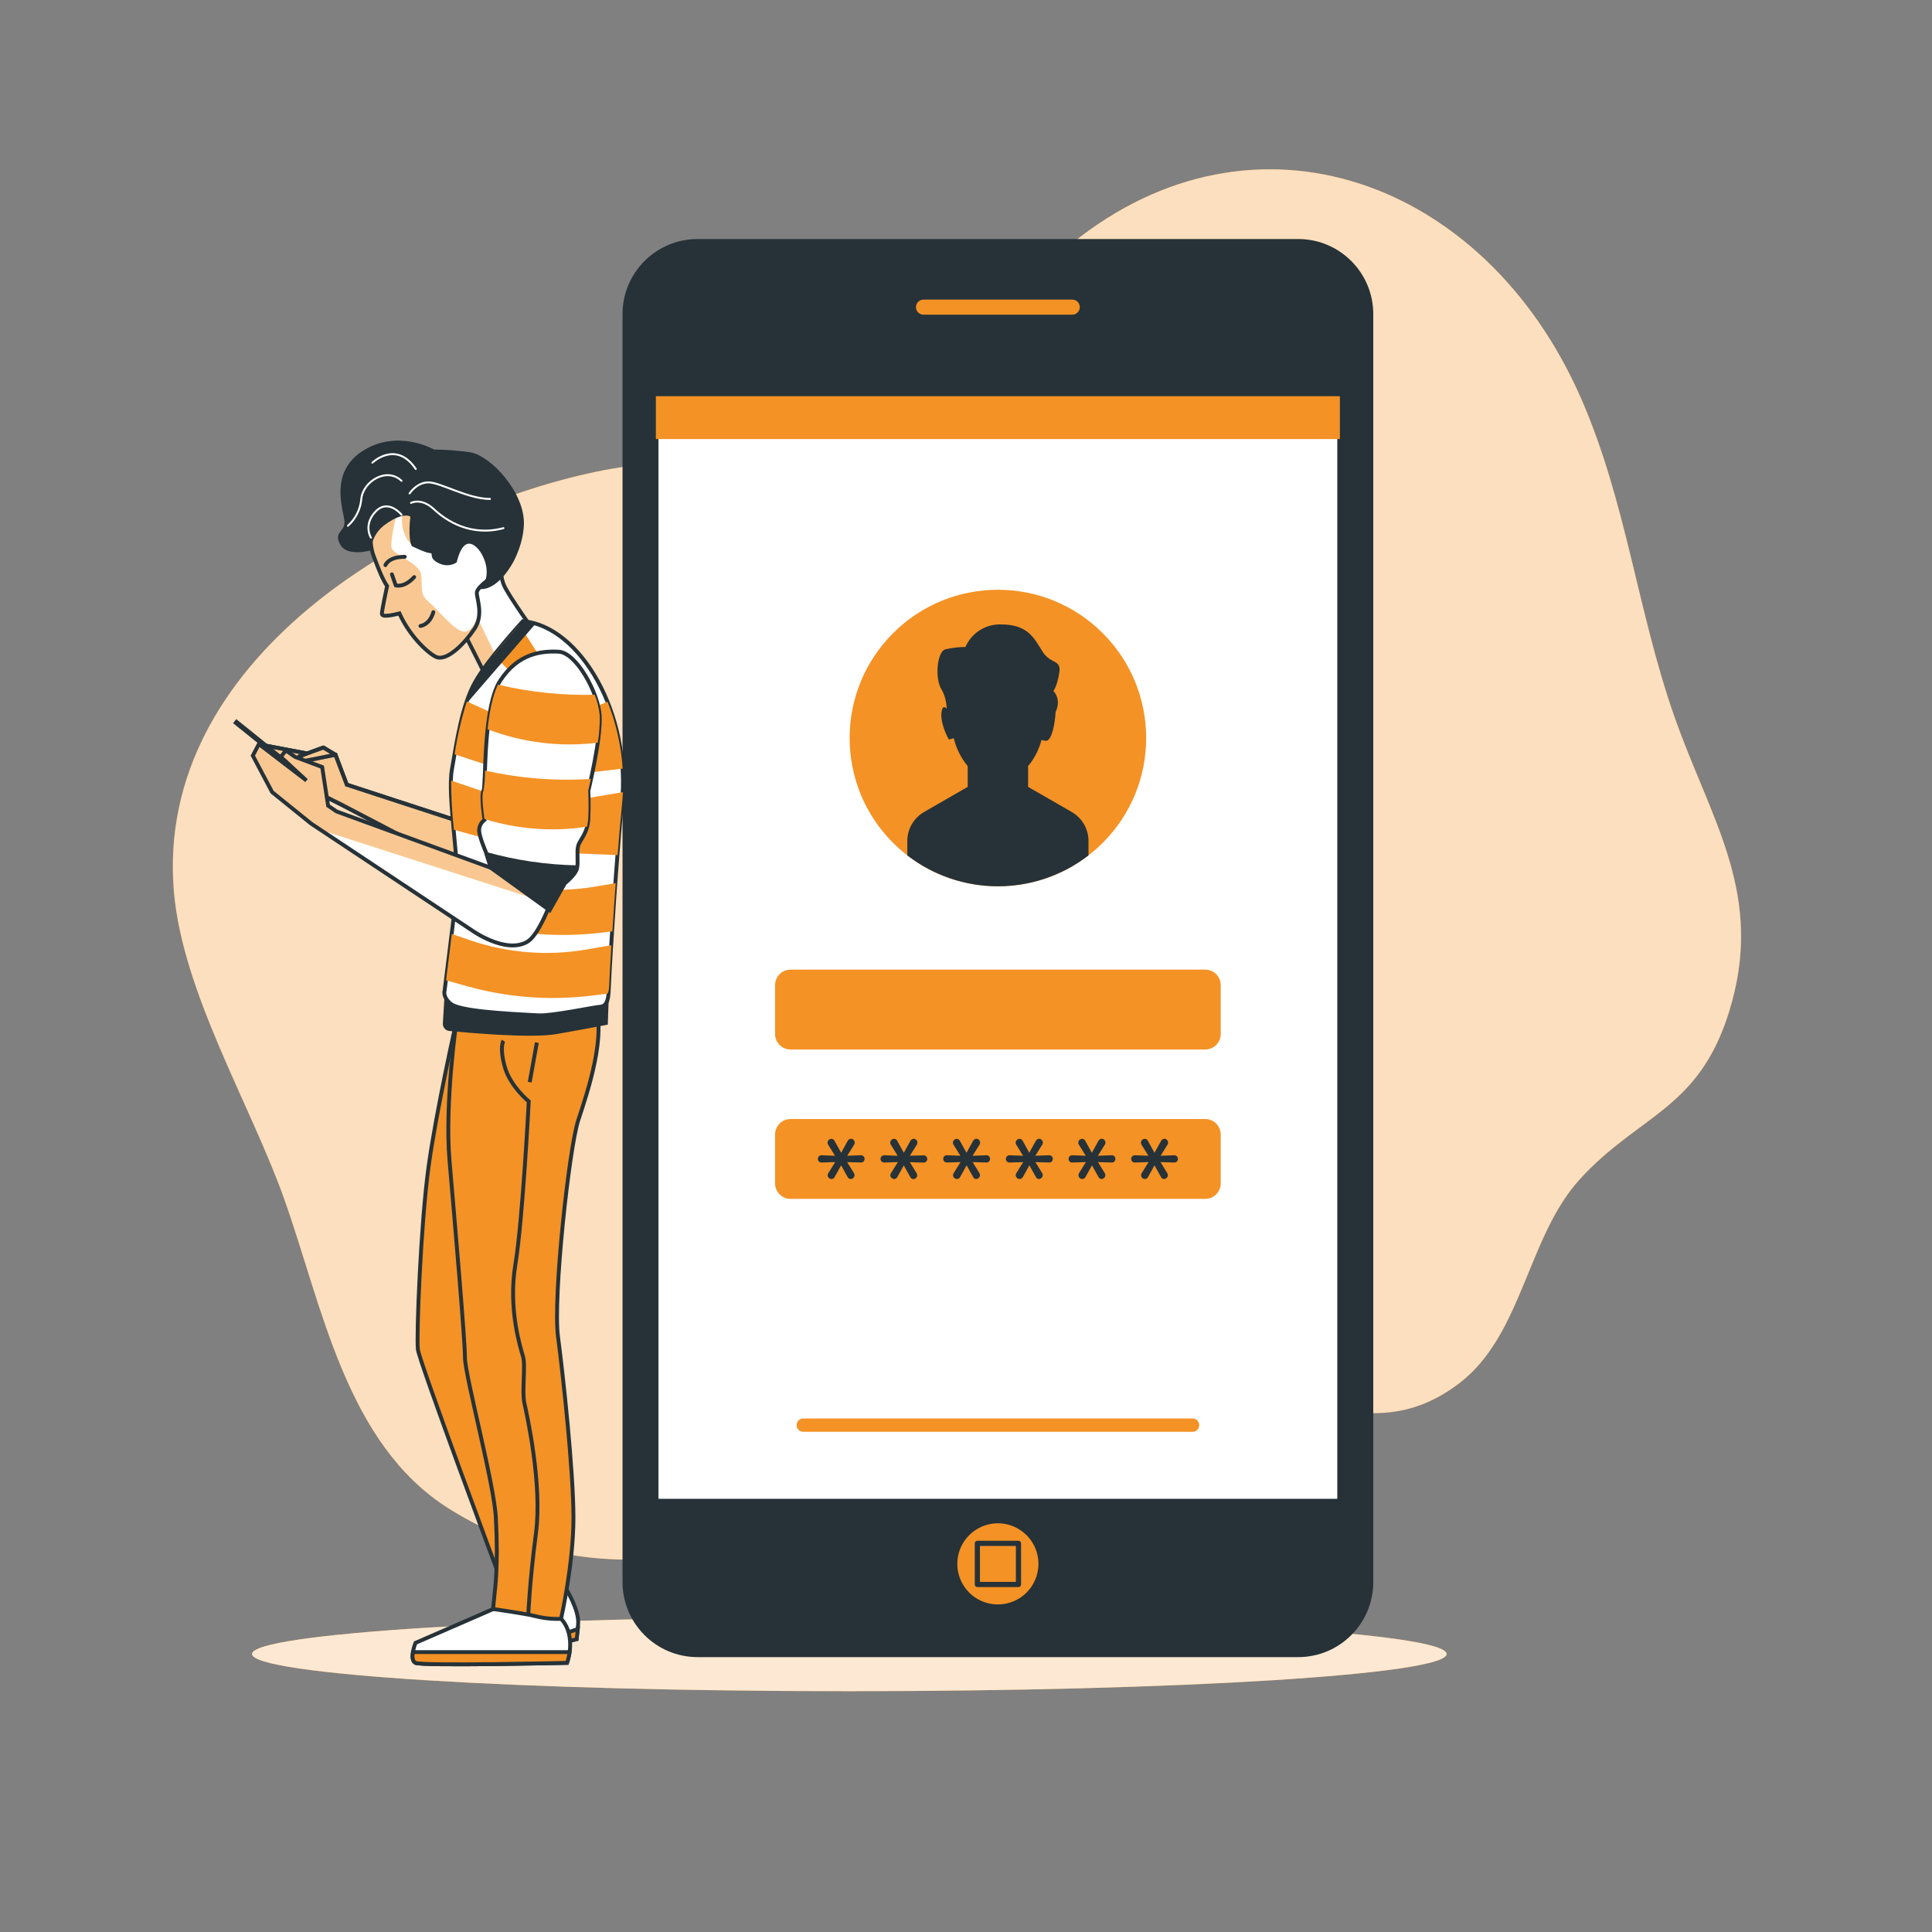 <svg width="500" height="500" viewBox="0 0 500 500" fill="none" xmlns="http://www.w3.org/2000/svg">
<rect x="0" y="0" width="500" height="500" fill="#808080" stroke="none"/>
<g clip-path="url(#clip0_152_494)">
<path d="M409.13 103C384.25 46.27 324.53 24.91 277.41 63C259.01 77.86 247.53 101.51 225 111C203.86 119.9 177.08 117.28 154.22 122.1C105.54 132.3 40 171 45 230.63C47.19 256.75 64.81 285.76 73.52 310.2C83.52 338.32 89.52 373.5 115.99 390.31C161.37 419.17 216.11 395.58 256.99 372.31C278.99 359.8 291.1 352.11 314.79 356.4C336.72 360.4 356.47 374.4 377.9 357.79C393.99 345.32 395.32 320.05 408.83 305.21C424.05 288.49 439.48 287.28 447.39 262.15C456.98 231.66 442.85 212.61 433.3 185.37C423.75 158.13 420.85 129.69 409.13 103Z" fill="#F49225"/>
<g opacity="0.7">
<path d="M409.13 103C384.25 46.27 324.53 24.91 277.41 63C259.01 77.86 247.53 101.51 225 111C203.86 119.9 177.08 117.28 154.22 122.1C105.54 132.3 40 171 45 230.63C47.19 256.75 64.81 285.76 73.52 310.2C83.52 338.32 89.52 373.5 115.99 390.31C161.37 419.17 216.11 395.58 256.99 372.31C278.99 359.8 291.1 352.11 314.79 356.4C336.72 360.4 356.47 374.4 377.9 357.79C393.99 345.32 395.32 320.05 408.83 305.21C424.05 288.49 439.48 287.28 447.39 262.15C456.98 231.66 442.85 212.61 433.3 185.37C423.75 158.13 420.85 129.69 409.13 103Z" fill="white"/>
</g>
<path d="M219.81 437.68C305.182 437.68 374.39 433.368 374.39 428.05C374.39 422.731 305.182 418.42 219.81 418.42C134.438 418.42 65.23 422.731 65.23 428.05C65.23 433.368 134.438 437.68 219.81 437.68Z" fill="#F49225"/>
<path opacity="0.8" d="M219.81 437.68C305.182 437.68 374.39 433.368 374.39 428.05C374.39 422.731 305.182 418.42 219.81 418.42C134.438 418.42 65.23 422.731 65.23 428.05C65.23 433.368 134.438 437.68 219.81 437.68Z" fill="white"/>
<path d="M335.97 61.86H180.54C169.809 61.86 161.11 70.559 161.11 81.29V409.43C161.11 420.161 169.809 428.86 180.54 428.86H335.97C346.701 428.86 355.4 420.161 355.4 409.43V81.29C355.4 70.559 346.701 61.86 335.97 61.86Z" fill="#263238"/>
<path d="M346.76 102.16H169.74V388.56H346.76V102.16Z" fill="white" stroke="#263238" stroke-width="1.337" stroke-miterlimit="10"/>
<path d="M285.386 218.132C300.371 203.147 300.371 178.853 285.386 163.868C270.402 148.884 246.108 148.884 231.123 163.868C216.139 178.853 216.139 203.147 231.123 218.132C246.107 233.116 270.402 233.116 285.386 218.132Z" fill="#F49225"/>
<path d="M308.63 370.55H207.89C207.663 370.551 207.439 370.507 207.229 370.422C207.019 370.336 206.828 370.209 206.667 370.049C206.507 369.89 206.379 369.7 206.292 369.49C206.205 369.281 206.16 369.056 206.16 368.83C206.159 368.602 206.203 368.377 206.289 368.166C206.375 367.956 206.503 367.764 206.664 367.603C206.825 367.442 207.016 367.315 207.226 367.229C207.437 367.142 207.662 367.098 207.89 367.1H308.63C308.857 367.1 309.081 367.144 309.291 367.232C309.5 367.319 309.69 367.446 309.85 367.607C310.01 367.768 310.136 367.958 310.222 368.168C310.308 368.378 310.351 368.603 310.35 368.83C310.35 369.286 310.169 369.723 309.846 370.046C309.524 370.368 309.086 370.55 308.63 370.55Z" fill="#F49225"/>
<path d="M311.91 250.94H204.6C202.385 250.94 200.59 252.735 200.59 254.95V267.6C200.59 269.815 202.385 271.61 204.6 271.61H311.91C314.125 271.61 315.92 269.815 315.92 267.6V254.95C315.92 252.735 314.125 250.94 311.91 250.94Z" fill="#F49225"/>
<path d="M311.91 289.6H204.6C202.385 289.6 200.59 291.395 200.59 293.61V306.26C200.59 308.475 202.385 310.27 204.6 310.27H311.91C314.125 310.27 315.92 308.475 315.92 306.26V293.61C315.92 291.395 314.125 289.6 311.91 289.6Z" fill="#F49225"/>
<path d="M277.36 210.14L266.07 203.64V198.27C267.705 196.292 268.889 193.982 269.54 191.5C269.929 191.638 270.338 191.709 270.75 191.71C272.15 191.71 273.04 187.37 273.19 184.27C274.82 180.82 272.6 178.8 272.6 178.8C272.6 178.8 273.52 177.88 274.13 174.19C274.74 170.5 271.98 172.04 269.83 168.66C267.68 165.28 266.14 161.6 259.08 161.6C257.135 161.536 255.215 162.059 253.571 163.1C251.926 164.142 250.633 165.654 249.86 167.44C248.103 167.446 246.352 167.651 244.64 168.05C242.48 168.66 241.87 175.73 243.71 178.5C244.534 180.014 244.973 181.707 244.99 183.43C244.5 182.83 243.99 182.67 243.71 184.03C243.1 187.1 245.56 191.4 245.56 191.4L246.83 191.04C247.47 193.692 248.704 196.165 250.44 198.27V203.64L239.15 210.14C237.832 210.901 236.736 211.996 235.975 213.314C235.213 214.632 234.811 216.128 234.81 217.65V221.37C241.525 226.557 249.77 229.371 258.255 229.371C266.74 229.371 274.985 226.557 281.7 221.37V217.65C281.701 216.127 281.3 214.631 280.538 213.312C279.776 211.994 278.68 210.9 277.36 210.14Z" fill="#263238"/>
<path d="M215.2 305.13C214.941 305.126 214.694 305.022 214.51 304.84C214.412 304.752 214.333 304.644 214.28 304.523C214.226 304.403 214.199 304.272 214.2 304.14C214.203 303.96 214.255 303.783 214.35 303.63L216.15 300.75L212.64 300.86C212.508 300.868 212.375 300.849 212.251 300.802C212.127 300.755 212.014 300.683 211.92 300.59C211.757 300.407 211.667 300.17 211.667 299.925C211.667 299.68 211.757 299.443 211.92 299.26C212.012 299.163 212.124 299.088 212.249 299.04C212.373 298.991 212.507 298.971 212.64 298.98L216.1 299.11L214.32 296.24C214.223 296.084 214.171 295.904 214.17 295.72C214.169 295.588 214.196 295.457 214.25 295.337C214.303 295.216 214.382 295.108 214.48 295.02C214.664 294.838 214.911 294.734 215.17 294.73C215.34 294.731 215.507 294.781 215.65 294.873C215.794 294.965 215.908 295.096 215.98 295.25L217.69 298.34L219.38 295.27C219.46 295.106 219.584 294.967 219.737 294.869C219.89 294.77 220.068 294.715 220.25 294.71C220.376 294.711 220.501 294.738 220.617 294.789C220.732 294.841 220.835 294.916 220.92 295.01C221.103 295.2 221.204 295.456 221.2 295.72C221.199 295.892 221.155 296.061 221.07 296.21L219.26 299.11L222.77 298.98C222.903 298.971 223.037 298.991 223.161 299.04C223.286 299.088 223.398 299.163 223.49 299.26C223.66 299.437 223.754 299.674 223.75 299.92C223.749 300.168 223.657 300.407 223.49 300.59C223.396 300.683 223.283 300.755 223.159 300.802C223.035 300.849 222.902 300.868 222.77 300.86L219.24 300.75L221 303.6C221.099 303.759 221.151 303.943 221.15 304.13C221.15 304.395 221.045 304.65 220.857 304.837C220.67 305.025 220.415 305.13 220.15 305.13C219.979 305.128 219.811 305.075 219.669 304.979C219.527 304.883 219.416 304.748 219.35 304.59L217.68 301.59L216.02 304.59C215.946 304.747 215.831 304.88 215.686 304.976C215.541 305.071 215.373 305.124 215.2 305.13Z" fill="#263238"/>
<path d="M231.42 305.13C231.161 305.126 230.914 305.022 230.73 304.84C230.632 304.752 230.553 304.644 230.5 304.523C230.446 304.403 230.419 304.272 230.42 304.14C230.423 303.96 230.475 303.783 230.57 303.63L232.37 300.75L228.87 300.86C228.736 300.866 228.603 300.845 228.478 300.799C228.352 300.753 228.237 300.681 228.14 300.59C228.007 300.453 227.919 300.279 227.886 300.091C227.854 299.904 227.878 299.71 227.957 299.536C228.036 299.363 228.165 299.217 228.328 299.118C228.491 299.018 228.68 298.97 228.87 298.98L232.32 299.11L230.54 296.24C230.443 296.084 230.391 295.904 230.39 295.72C230.389 295.588 230.416 295.457 230.47 295.337C230.523 295.216 230.602 295.108 230.7 295.02C230.884 294.838 231.131 294.734 231.39 294.73C231.56 294.731 231.727 294.781 231.87 294.873C232.014 294.965 232.128 295.096 232.2 295.25L233.91 298.34L235.6 295.27C235.68 295.106 235.804 294.967 235.957 294.869C236.11 294.77 236.288 294.715 236.47 294.71C236.597 294.709 236.722 294.736 236.837 294.788C236.953 294.839 237.056 294.915 237.14 295.01C237.233 295.103 237.306 295.214 237.356 295.336C237.406 295.458 237.431 295.588 237.43 295.72C237.426 295.893 237.378 296.061 237.29 296.21L235.48 299.11L239 299C239.132 298.991 239.264 299.012 239.387 299.06C239.509 299.108 239.62 299.184 239.71 299.28C239.88 299.457 239.974 299.694 239.97 299.94C239.969 300.188 239.877 300.427 239.71 300.61C239.618 300.703 239.507 300.775 239.384 300.822C239.262 300.868 239.131 300.888 239 300.88L235.46 300.77L237.22 303.62C237.319 303.779 237.371 303.963 237.37 304.15C237.37 304.415 237.265 304.67 237.077 304.857C236.89 305.045 236.635 305.15 236.37 305.15C236.199 305.148 236.031 305.095 235.889 304.999C235.747 304.903 235.636 304.768 235.57 304.61L233.9 301.61L232.24 304.61C232.164 304.763 232.047 304.892 231.902 304.984C231.758 305.076 231.591 305.126 231.42 305.13Z" fill="#263238"/>
<path d="M247.65 305.13C247.388 305.129 247.136 305.025 246.95 304.84C246.852 304.752 246.773 304.644 246.72 304.523C246.666 304.403 246.639 304.272 246.64 304.14C246.643 303.96 246.695 303.783 246.79 303.63L248.59 300.75L245.09 300.86C244.902 300.867 244.715 300.819 244.554 300.72C244.394 300.621 244.266 300.477 244.188 300.305C244.11 300.133 244.084 299.942 244.115 299.756C244.145 299.57 244.231 299.397 244.36 299.26C244.454 299.164 244.569 299.089 244.695 299.04C244.82 298.992 244.955 298.972 245.09 298.98L248.54 299.11L246.76 296.24C246.663 296.084 246.611 295.904 246.61 295.72C246.613 295.589 246.642 295.459 246.695 295.339C246.749 295.219 246.825 295.111 246.92 295.02C247.106 294.835 247.358 294.731 247.62 294.73C247.789 294.733 247.953 294.783 248.095 294.875C248.236 294.967 248.349 295.097 248.42 295.25L250.13 298.34L251.82 295.27C251.9 295.106 252.024 294.967 252.177 294.869C252.33 294.77 252.508 294.715 252.69 294.71C252.817 294.709 252.942 294.736 253.057 294.788C253.173 294.839 253.276 294.915 253.36 295.01C253.453 295.103 253.526 295.214 253.576 295.336C253.626 295.458 253.651 295.588 253.65 295.72C253.646 295.893 253.598 296.061 253.51 296.21L251.7 299.11L255.22 298.98C255.349 298.967 255.48 298.982 255.603 299.024C255.726 299.066 255.839 299.133 255.934 299.222C256.029 299.311 256.103 299.42 256.153 299.54C256.202 299.661 256.225 299.79 256.22 299.92C256.222 300.167 256.133 300.405 255.97 300.59C255.876 300.683 255.763 300.755 255.639 300.802C255.515 300.849 255.382 300.868 255.25 300.86L251.72 300.75L253.47 303.6C253.569 303.759 253.621 303.943 253.62 304.13C253.617 304.261 253.588 304.391 253.535 304.511C253.481 304.631 253.405 304.739 253.31 304.83C253.223 304.924 253.118 304.998 253.001 305.05C252.884 305.102 252.758 305.129 252.63 305.13C252.46 305.127 252.294 305.074 252.154 304.978C252.014 304.882 251.904 304.747 251.84 304.59L250.16 301.59L248.5 304.59C248.425 304.752 248.305 304.889 248.154 304.985C248.004 305.081 247.829 305.131 247.65 305.13Z" fill="#263238"/>
<path d="M263.87 305.13C263.608 305.129 263.356 305.025 263.17 304.84C262.982 304.655 262.874 304.404 262.87 304.14C262.867 303.96 262.915 303.783 263.01 303.63L264.81 300.75L261.31 300.86C261.176 300.866 261.043 300.845 260.918 300.799C260.792 300.753 260.677 300.681 260.58 300.59C260.417 300.407 260.327 300.17 260.327 299.925C260.327 299.68 260.417 299.443 260.58 299.26C260.677 299.167 260.791 299.094 260.917 299.046C261.042 298.998 261.176 298.975 261.31 298.98L264.77 299.11L263 296.24C262.903 296.084 262.851 295.904 262.85 295.72C262.853 295.589 262.882 295.459 262.935 295.339C262.989 295.219 263.065 295.111 263.16 295.02C263.346 294.835 263.598 294.731 263.86 294.73C264.03 294.731 264.197 294.781 264.34 294.873C264.484 294.965 264.598 295.096 264.67 295.25L266.37 298.34L268.06 295.27C268.14 295.106 268.264 294.967 268.417 294.869C268.57 294.77 268.748 294.715 268.93 294.71C269.057 294.709 269.182 294.736 269.297 294.788C269.413 294.839 269.516 294.915 269.6 295.01C269.693 295.103 269.766 295.214 269.816 295.336C269.866 295.458 269.891 295.588 269.89 295.72C269.886 295.893 269.838 296.061 269.75 296.21L267.94 299.11L271.46 298.98C271.589 298.967 271.72 298.982 271.843 299.024C271.966 299.066 272.079 299.133 272.174 299.222C272.269 299.311 272.343 299.42 272.393 299.54C272.442 299.661 272.465 299.79 272.46 299.92C272.462 300.167 272.373 300.405 272.21 300.59C272.116 300.683 272.003 300.755 271.879 300.802C271.755 300.849 271.622 300.868 271.49 300.86L267.96 300.75L269.71 303.6C269.809 303.759 269.861 303.943 269.86 304.13C269.861 304.262 269.834 304.393 269.78 304.513C269.727 304.634 269.648 304.742 269.55 304.83C269.463 304.924 269.358 304.998 269.241 305.05C269.124 305.102 268.998 305.129 268.87 305.13C268.7 305.127 268.534 305.074 268.394 304.978C268.254 304.882 268.144 304.747 268.08 304.59L266.4 301.59L264.74 304.59C264.664 304.755 264.541 304.894 264.386 304.99C264.231 305.086 264.052 305.135 263.87 305.13Z" fill="#263238"/>
<path d="M280.09 305.13C279.828 305.129 279.576 305.025 279.39 304.84C279.235 304.683 279.136 304.479 279.109 304.26C279.082 304.042 279.128 303.82 279.24 303.63L281.03 300.75L277.53 300.86C277.396 300.866 277.263 300.845 277.138 300.799C277.012 300.753 276.897 300.681 276.8 300.59C276.637 300.407 276.547 300.17 276.547 299.925C276.547 299.68 276.637 299.443 276.8 299.26C276.897 299.167 277.011 299.094 277.136 299.046C277.262 298.998 277.396 298.975 277.53 298.98L280.99 299.11L279.21 296.24C279.113 296.084 279.061 295.904 279.06 295.72C279.064 295.456 279.172 295.205 279.36 295.02C279.546 294.835 279.798 294.731 280.06 294.73C280.23 294.731 280.397 294.781 280.54 294.873C280.684 294.965 280.798 295.096 280.87 295.25L282.57 298.34L284.26 295.27C284.34 295.106 284.464 294.967 284.617 294.869C284.77 294.77 284.948 294.715 285.13 294.71C285.258 294.709 285.385 294.736 285.502 294.787C285.619 294.839 285.724 294.915 285.81 295.01C285.993 295.2 286.094 295.456 286.09 295.72C286.086 295.893 286.038 296.061 285.95 296.21L284.14 299.11L287.66 298.98C287.789 298.967 287.92 298.982 288.043 299.024C288.166 299.066 288.279 299.133 288.374 299.222C288.469 299.311 288.543 299.42 288.593 299.54C288.642 299.661 288.665 299.79 288.66 299.92C288.662 300.167 288.573 300.405 288.41 300.59C288.316 300.683 288.203 300.755 288.079 300.802C287.955 300.849 287.822 300.868 287.69 300.86L284.16 300.75L285.91 303.6C286.009 303.759 286.061 303.943 286.06 304.13C286.061 304.262 286.034 304.393 285.98 304.513C285.927 304.634 285.848 304.742 285.75 304.83C285.663 304.924 285.558 304.998 285.441 305.05C285.324 305.102 285.198 305.129 285.07 305.13C284.9 305.127 284.734 305.074 284.594 304.978C284.454 304.882 284.344 304.747 284.28 304.59L282.6 301.59L280.94 304.59C280.865 304.752 280.745 304.889 280.594 304.985C280.444 305.081 280.269 305.131 280.09 305.13Z" fill="#263238"/>
<path d="M296.31 305.13C296.051 305.126 295.804 305.022 295.62 304.84C295.522 304.752 295.443 304.644 295.39 304.523C295.336 304.403 295.309 304.272 295.31 304.14C295.313 303.96 295.365 303.783 295.46 303.63L297.25 300.75L293.75 300.86C293.621 300.87 293.492 300.853 293.37 300.81C293.248 300.767 293.137 300.699 293.043 300.61C292.949 300.522 292.874 300.415 292.824 300.296C292.773 300.177 292.748 300.049 292.75 299.92C292.749 299.798 292.773 299.676 292.819 299.563C292.866 299.45 292.934 299.347 293.02 299.26C293.112 299.163 293.224 299.088 293.349 299.04C293.473 298.991 293.607 298.971 293.74 298.98L297.2 299.11L295.42 296.24C295.323 296.084 295.271 295.904 295.27 295.72C295.274 295.456 295.382 295.205 295.57 295.02C295.756 294.835 296.008 294.731 296.27 294.73C296.44 294.731 296.607 294.781 296.75 294.873C296.894 294.965 297.008 295.096 297.08 295.25L298.78 298.34L300.48 295.27C300.559 295.108 300.681 294.97 300.833 294.871C300.984 294.773 301.159 294.717 301.34 294.71C301.468 294.709 301.595 294.736 301.712 294.787C301.829 294.839 301.934 294.915 302.02 295.01C302.203 295.2 302.304 295.456 302.3 295.72C302.299 295.892 302.255 296.061 302.17 296.21L300.36 299.11L303.87 298.98C304.003 298.971 304.137 298.991 304.261 299.04C304.386 299.088 304.498 299.163 304.59 299.26C304.76 299.437 304.854 299.674 304.85 299.92C304.849 300.168 304.757 300.407 304.59 300.59C304.496 300.683 304.383 300.755 304.259 300.802C304.135 300.849 304.002 300.868 303.87 300.86L300.34 300.75L302.09 303.6C302.189 303.759 302.241 303.943 302.24 304.13C302.236 304.394 302.128 304.645 301.94 304.83C301.758 305.016 301.51 305.124 301.25 305.13C301.08 305.127 300.914 305.074 300.774 304.978C300.634 304.882 300.524 304.747 300.46 304.59L298.78 301.59L297.12 304.59C297.048 304.746 296.934 304.879 296.791 304.974C296.648 305.07 296.482 305.124 296.31 305.13Z" fill="#263238"/>
<g style="mix-blend-mode:multiply">
<path d="M346.76 102.54H169.74V113.63H346.76V102.54Z" fill="#F49225"/>
</g>
<path d="M277.5 82.11H239C238.305 82.11 237.639 81.834 237.147 81.342C236.656 80.851 236.38 80.184 236.38 79.49C236.38 78.795 236.656 78.128 237.147 77.637C237.639 77.146 238.305 76.87 239 76.87H277.5C278.195 76.87 278.861 77.146 279.353 77.637C279.844 78.128 280.12 78.795 280.12 79.49C280.12 80.184 279.844 80.851 279.353 81.342C278.861 81.834 278.195 82.11 277.5 82.11Z" fill="#F49225" stroke="#263238" stroke-width="1.337" stroke-linecap="round" stroke-linejoin="round"/>
<path d="M268.75 404.74C268.752 402.662 268.138 400.631 266.985 398.903C265.832 397.174 264.192 395.827 262.273 395.031C260.354 394.235 258.242 394.026 256.204 394.431C254.166 394.836 252.294 395.836 250.825 397.305C249.356 398.774 248.356 400.646 247.951 402.684C247.546 404.722 247.755 406.834 248.551 408.753C249.347 410.672 250.694 412.312 252.423 413.465C254.151 414.618 256.182 415.232 258.26 415.23C261.041 415.227 263.708 414.121 265.675 412.155C267.641 410.188 268.747 407.521 268.75 404.74Z" fill="#F49225"/>
<path d="M263.58 399.42H252.94V410.06H263.58V399.42Z" fill="#F49225" stroke="#263238" stroke-width="1.337" stroke-linecap="round" stroke-linejoin="round"/>
<path d="M122.68 213.83L89.75 203.08L86.82 195.34L80.13 195.13L67.99 192.83L69.45 195.34L84.73 206.43L88.5 208.31L122.94 226.3L122.68 213.83Z" fill="white" stroke="#263238" stroke-width="1.004" stroke-miterlimit="10"/>
<path d="M86.82 195.34L83.68 193.46L77.41 195.76L78.45 197.01L86.82 195.34Z" fill="white" stroke="#263238" stroke-width="1.004" stroke-linejoin="round"/>
<path d="M122.68 213.83L89.75 203.08L86.82 195.34L80.13 195.13L67.99 192.83L69.45 195.34L84.73 206.43L88.5 208.31L122.94 226.3L122.68 213.83Z" fill="white"/>
<path opacity="0.5" d="M122.68 213.83L89.75 203.08L86.82 195.34L80.13 195.13L67.99 192.83L69.45 195.34L84.73 206.43L88.5 208.31L122.94 226.3L122.68 213.83Z" fill="#F49225" stroke="#263238" stroke-width="1.004" stroke-miterlimit="10"/>
<path d="M122.68 213.83L89.75 203.08L86.82 195.34L80.13 195.13L67.99 192.83L69.45 195.34L84.73 206.43L88.5 208.31L122.94 226.3L122.68 213.83Z" stroke="#263238" stroke-width="1.004" stroke-miterlimit="10"/>
<path d="M86.82 195.34L83.68 193.46L77.41 195.76L78.45 197.01L86.82 195.34Z" fill="white"/>
<path opacity="0.5" d="M86.82 195.34L83.68 193.46L77.41 195.76L78.45 197.01L86.82 195.34Z" fill="#F49225" stroke="#263238" stroke-width="1.004" stroke-linejoin="round"/>
<path d="M86.82 195.34L83.68 193.46L77.41 195.76L78.45 197.01L86.82 195.34Z" stroke="#263238" stroke-width="1.004" stroke-linejoin="round"/>
<path d="M129.67 144.06C129.67 144.06 129.16 148.56 130.43 151.45C131.7 154.34 138.75 164.13 138.75 164.13L125.59 174.68C125.59 174.68 120.13 163.68 119.09 161.9C118.05 160.12 116.8 152.46 120.19 146.97C123.58 141.48 128.46 140 129.67 144.06Z" fill="white"/>
<g style="mix-blend-mode:multiply" opacity="0.5">
<path d="M122.91 158.52L128.62 170.36L125.58 174.69L119.84 164.44L122.91 158.52Z" fill="#F49225"/>
</g>
<path d="M129.67 144.06C129.67 144.06 129.16 148.56 130.43 151.45C131.7 154.34 138.75 164.13 138.75 164.13L125.59 174.68C125.59 174.68 120.13 163.68 119.09 161.9C118.05 160.12 116.8 152.46 120.19 146.97C123.58 141.48 128.46 140 129.67 144.06Z" stroke="#263238" stroke-width="1.004" stroke-miterlimit="10"/>
<path d="M133.75 135.82C132.94 130.82 127.21 120.65 118.12 121.04C112.22 121.3 109.46 122.49 106.9 123.94C104.813 125.169 102.868 126.625 101.1 128.28C96.66 133.61 95.1 135.07 95.96 139.15C95.889 140.777 96.144 142.402 96.71 143.93C98.07 147.56 99 149.93 100.18 151.66C99.82 153.35 98.88 157.81 98.83 158.83C98.78 159.85 101.83 159.14 103.37 158.75C106.23 165.15 111.47 169.59 113.1 170.1C115.94 170.99 120.43 166.32 122.81 162.7C125.19 159.08 123.39 155.01 123.4 153.39C123.41 151.77 128.75 148.21 130.73 147.08C132.71 145.95 134.55 140.81 133.75 135.82Z" fill="white"/>
<g style="mix-blend-mode:multiply" opacity="0.5">
<path d="M96 139.15C95.93 140.777 96.184 142.402 96.75 143.93C98.11 147.56 99.04 149.93 100.22 151.66C99.86 153.35 98.92 157.81 98.87 158.83C98.82 159.85 101.87 159.14 103.41 158.75C106.27 165.15 111.51 169.59 113.14 170.1C115.98 170.99 120.47 166.32 122.85 162.7C123.445 161.796 123.831 160.771 123.98 159.7C123.85 159.23 123.76 158.94 123.76 158.94C123.76 158.94 122.42 164.09 119.76 163.42C117.1 162.75 113.03 157.42 110.76 155.58C108.49 153.74 109.42 151.32 108.97 148.58C108.52 145.84 101.8 143.43 101.35 141.86C100.9 140.29 102.47 133.79 102.47 133.79C102.47 133.79 105.02 130.39 104.47 131.79C104.081 133.004 103.94 134.283 104.055 135.553C104.17 136.822 104.539 138.056 105.14 139.18C105.562 140.067 106.23 140.813 107.066 141.33C107.901 141.846 108.868 142.11 109.85 142.09L112.29 130L107.14 125.74L101.14 128.24C96.66 133.61 95.13 135.07 96 139.15Z" fill="#F49225"/>
</g>
<path d="M133.75 135.82C132.94 130.82 127.21 120.65 118.12 121.04C112.22 121.3 109.46 122.49 106.9 123.94C104.813 125.169 102.868 126.625 101.1 128.28C96.66 133.61 95.1 135.07 95.96 139.15C95.889 140.777 96.144 142.402 96.71 143.93C98.07 147.56 99 149.93 100.18 151.66C99.82 153.35 98.88 157.81 98.83 158.83C98.78 159.85 101.83 159.14 103.37 158.75C106.23 165.15 111.47 169.59 113.1 170.1C115.94 170.99 120.43 166.32 122.81 162.7C125.19 159.08 123.39 155.01 123.4 153.39C123.41 151.77 128.75 148.21 130.73 147.08C132.71 145.95 134.55 140.81 133.75 135.82Z" stroke="#263238" stroke-miterlimit="10"/>
<path d="M101.42 148.64L102.42 151.5C102.42 151.5 104.57 152.21 107.19 149.35" stroke="#263238" stroke-miterlimit="10" stroke-linecap="round"/>
<path d="M108.81 162C108.81 162 111.19 161.76 112.15 158.42" stroke="#263238" stroke-miterlimit="10" stroke-linecap="round"/>
<path d="M99.75 146.25C99.75 146.25 100.46 144.1 104.75 144.1" stroke="#263238" stroke-miterlimit="10" stroke-linecap="round"/>
<path d="M121.74 117.06C118.623 116.612 115.479 116.371 112.33 116.34C112.33 116.34 102.91 110.91 93.86 116.7C84.81 122.49 89.16 132.63 89.16 135.16C89.16 137.69 86.26 137.7 88.07 140.96C89.88 144.22 96 142.42 96 142.42C96.065 141.19 96.39 139.988 96.953 138.894C97.517 137.799 98.307 136.837 99.27 136.07C102.53 133.54 105.13 132.99 106.21 133.72C106.21 133.72 105.49 139.15 106.57 141.32C106.57 141.32 110.19 143.13 111.28 143.13C112.37 143.13 110.57 144.66 114.18 146.02C114.838 146.256 115.541 146.337 116.235 146.255C116.929 146.173 117.595 145.932 118.18 145.55C118.71 143.35 119.87 140.04 122.03 140.81C125.2 141.94 128.09 149.74 123.8 152.4C128.96 153.34 135.21 144.21 135.58 135.89C135.95 127.57 127.1 118 121.74 117.06Z" fill="#263238"/>
<path d="M106.37 130.15C106.37 130.15 109.03 128.72 112.29 131.78C115.55 134.84 121.89 138.93 130.29 136.68" stroke="white" stroke-width="0.5" stroke-linecap="round" stroke-linejoin="round"/>
<path d="M106 127.7C106 127.7 107.83 124.84 110.89 124.84C113.95 124.84 121.1 129.13 126.81 129.13" stroke="white" stroke-width="0.5" stroke-linecap="round" stroke-linejoin="round"/>
<path d="M103.92 133.21C103.92 133.21 100.45 128.93 97.19 132.4C93.93 135.87 96 139.15 96 139.15" stroke="white" stroke-width="0.5" stroke-linecap="round" stroke-linejoin="round"/>
<path d="M90.05 136.07C92.038 134.277 93.275 131.797 93.51 129.13C93.92 124.64 100.05 120.76 103.92 124.44" stroke="white" stroke-width="0.5" stroke-linecap="round" stroke-linejoin="round"/>
<path d="M96.37 119.74C96.37 119.74 102.5 113.82 107.6 121.37" stroke="white" stroke-width="0.5" stroke-linecap="round" stroke-linejoin="round"/>
<path d="M146.26 410.81C146.26 410.81 150.03 416.67 149.61 420.44L149.2 424.21C149.2 424.21 135.37 428 132.44 428C129.51 428 114 426.53 114 426.53L113.33 423.87C113.283 423.674 113.305 423.467 113.393 423.285C113.48 423.103 113.627 422.956 113.81 422.87L127.64 416.42L132 411.65L146.26 410.81Z" fill="white" stroke="#263238" stroke-width="1.004" stroke-miterlimit="10"/>
<path d="M134.54 425.05C138.29 425.34 145.41 423.05 149.54 421.59L149.25 424.21C149.25 424.21 135.37 428 132.44 428C129.51 428 114 426.53 114 426.53L113.52 424.63C116 424.64 129.58 424.67 134.54 425.05Z" fill="#F49225" stroke="#263238" stroke-width="1.004" stroke-miterlimit="10"/>
<path d="M127.66 416.42L107.53 425.18C107.53 425.18 105.81 429.49 107.53 430.35C109.25 431.21 146.75 430.35 146.75 430.35C146.75 430.35 149.34 423.54 145.25 418.97C141.16 414.4 127.66 416.42 127.66 416.42Z" fill="white" stroke="#263238" stroke-width="1.004" stroke-miterlimit="10"/>
<path d="M146.75 430.35C146.75 430.35 109.25 431.21 107.53 430.35C106.7 429.93 106.67 428.72 106.86 427.57H147.41C147.278 428.515 147.057 429.446 146.75 430.35Z" fill="#F49225" stroke="#263238" stroke-width="1.004" stroke-miterlimit="10"/>
<path d="M118.14 264.21C118.14 264.21 112.88 287.52 110.89 302.1C108.9 316.68 107.73 345.89 108.15 349.24C108.57 352.59 129.51 408.72 129.51 408.72L131.6 413.72L146.26 410.79C146.26 410.79 139.56 389.43 137.05 377.7C134.54 365.97 129.05 346.7 129.05 343.35C129.05 340 142.05 276.02 142.98 271.82C143.91 267.62 148.13 261.17 148.13 261.17L120.06 260.6L118.14 264.21Z" fill="#F49225" stroke="#263238" stroke-width="1.004" stroke-miterlimit="10"/>
<path d="M118.14 264.21C118.14 264.21 115.06 285.5 116.33 300.3C117.6 315.1 120.33 346.61 120.33 351.3C120.33 355.99 127.9 384 128.33 392.8C129 405.51 128.06 411.8 128.06 411.8L127.61 416.41C127.61 416.41 136.44 417.67 138.37 418.22C140.599 418.794 142.9 419.043 145.2 418.96C145.2 418.96 148.41 404.83 148.41 392.79C148.41 380.75 145.74 355.97 144.41 345.93C143.08 335.89 147.27 297.16 149.65 289.93C152.03 282.7 157.23 267.39 153.73 259.57C150.23 251.75 118.14 264.21 118.14 264.21Z" fill="#F49225" stroke="#263238" stroke-width="1.004" stroke-miterlimit="10"/>
<path d="M157.62 255.65L157.3 265.17C157.3 265.17 151.6 266.3 143.92 267.63C137.58 268.73 121.66 267.34 116.3 266.82C115.812 266.777 115.36 266.542 115.043 266.168C114.727 265.793 114.571 265.309 114.61 264.82L115.13 256.22L157.62 255.65Z" fill="#263238"/>
<path d="M135.34 160.75C135.34 160.75 126.34 170.48 122.95 176.53C119.56 182.58 118.22 191.85 116.95 199.15C115.68 206.45 119.12 223.59 118.15 231.46L115.08 256.25C115.08 256.25 114.42 257.93 116.63 259.77C118.84 261.61 129.63 262.28 139.38 262.77C142.94 262.95 153.57 260.66 155.31 260.55C157.41 260.42 157.48 257.75 157.57 255.65C157.99 245.78 159.77 219.47 160.94 208.01C163.35 184.64 150.16 162.08 135.34 160.75Z" fill="white" stroke="#263238" stroke-width="1.004" stroke-miterlimit="10"/>
<g style="mix-blend-mode:multiply">
<path d="M159.84 221.3C160.24 216.11 160.64 211.4 160.99 208.01C161.09 207.01 161.15 206.01 161.2 205.01L137.29 209.01L116.75 202.01C116.752 206.26 116.993 210.507 117.47 214.73L137.62 220.37L159.84 221.3Z" fill="#F49225"/>
</g>
<g style="mix-blend-mode:multiply">
<path d="M134.45 161.73C133.09 163.24 130.39 166.31 127.82 169.57L143 185L148 183L134.45 161.73Z" fill="#F49225"/>
</g>
<path d="M135.34 160.75C135.34 160.75 126.34 170.48 122.95 176.53C121.945 178.369 121.131 180.305 120.52 182.31L138.62 161.4C137.551 161.076 136.452 160.858 135.34 160.75Z" fill="#263238"/>
<g style="mix-blend-mode:multiply">
<path d="M117.65 195.21L137.29 201.67L161.14 198.93C160.766 192.989 159.446 187.145 157.23 181.62L138 189.33L120.81 181.54C119.404 186.008 118.348 190.578 117.65 195.21Z" fill="#F49225"/>
</g>
<g style="mix-blend-mode:multiply">
<path d="M151.46 245.78C141.499 247.452 131.278 246.617 121.72 243.35L116.93 241.71L115.44 253.71L120.9 255.24C131.28 258.142 142.128 258.978 152.83 257.7L157.24 257.17C157.47 256.684 157.599 256.157 157.62 255.62C157.74 252.95 157.95 249.07 158.22 244.62L151.46 245.78Z" fill="#F49225"/>
</g>
<g style="mix-blend-mode:multiply">
<path d="M154.13 229.44C144.168 231.119 133.945 230.28 124.39 227L118.29 224.91C118.441 227.088 118.411 229.276 118.2 231.45L117.49 237.22L123.57 238.92C133.946 241.825 144.791 242.664 155.49 241.39L158.49 241.03C158.74 237.03 159.03 232.77 159.34 228.56L154.13 229.44Z" fill="#F49225"/>
</g>
<path d="M60.311 187.152L79.647 202.698L80.48 201.661L61.145 186.115L60.311 187.152Z" fill="#263238"/>
<path d="M144.65 171.54C144.65 171.54 151.74 176.37 151.9 187.78C151.97 192.78 151.45 197.45 150.3 205.64C149.15 213.83 142.01 240.5 136.45 243.74C130.89 246.98 122.26 240.86 122.26 240.86L80.52 213.15L70.43 205L65.43 195.56L67 192.56L79.31 202L72.68 195.87L73.98 194.22L76.38 195.89L83.38 198.51L84.91 208.51L87.07 209.99L127 224.58C127 224.58 126.5 203.09 126.87 198.98C127.24 194.87 127.75 184.54 132.15 177.05" fill="white"/>
<g style="mix-blend-mode:multiply" opacity="0.5">
<path d="M126.72 208.34C126.72 215.76 126.97 224.58 126.97 224.58L87.08 210.05L84.92 208.57L83.39 198.57L76.39 195.95L74 194.25L72.7 195.9L79.31 202L67 192.56L65.51 195.51L70.51 204.95L80.6 213.15L83.14 214.84L138.29 232.61L126.72 208.34Z" fill="#F49225"/>
</g>
<path d="M144.65 171.54C144.65 171.54 151.74 176.37 151.9 187.78C151.97 192.78 151.45 197.45 150.3 205.64C149.15 213.83 142.01 240.5 136.45 243.74C130.89 246.98 122.26 240.86 122.26 240.86L80.52 213.15L70.43 205L65.43 195.56L67 192.56L79.31 202L72.68 195.87L73.98 194.22L76.38 195.89L83.38 198.51L84.91 208.51L87.07 209.99L127 224.58C127 224.58 126.5 203.09 126.87 198.98C127.24 194.87 127.75 184.54 132.15 177.05" stroke="#263238" stroke-width="1.004" stroke-miterlimit="10"/>
<path d="M127 224.58L142.24 235.58L146.19 228.58C146.19 228.58 148.92 226.43 149.32 224.81C149.72 223.19 149.21 220.56 149.62 218.94C150.03 217.32 152.07 215.8 152.26 211.88C152.45 207.96 152.26 204.69 152.26 204.69C152.26 204.69 155.56 191.12 155.2 185.22C154.84 179.32 149.15 168.89 144.59 168.66C140.03 168.43 134.1 169.12 129.5 176.08C124.9 183.04 125.84 203.36 125.12 204.63C124.4 205.9 125.4 212.17 125.4 212.17C125 212.468 124.669 212.848 124.427 213.284C124.186 213.72 124.04 214.203 124 214.7C123.92 216.33 125.68 220.34 125.68 220.34L127 224.58Z" fill="white" stroke="#263238" stroke-width="1.004" stroke-miterlimit="10"/>
<g style="mix-blend-mode:multiply">
<path d="M125.52 199.41C125.551 201.155 125.421 202.899 125.13 204.62C124.49 205.76 125.22 210.91 125.38 211.96C133.952 214.622 143.016 215.306 151.89 213.96C152.081 213.264 152.195 212.55 152.23 211.83C152.43 207.92 152.23 204.64 152.23 204.64C152.23 204.64 152.52 203.43 152.92 201.59C143.729 202.174 134.503 201.44 125.52 199.41Z" fill="#F49225"/>
</g>
<g style="mix-blend-mode:multiply">
<path d="M128.88 177.19C127.45 180.06 126.65 184.37 126.19 188.74C135.268 192.205 145.056 193.396 154.7 192.21C155.085 189.897 155.256 187.554 155.21 185.21C155.037 183.357 154.599 181.539 153.91 179.81C145.489 180.006 137.078 179.126 128.88 177.19Z" fill="#F49225"/>
</g>
<path d="M125.68 220.45L126.97 224.58L142.21 235.58L146.16 228.58C146.16 228.58 148.89 226.43 149.29 224.81C149.361 224.528 149.405 224.24 149.42 223.95C141.389 223.811 133.409 222.635 125.68 220.45Z" fill="#263238"/>
<path d="M136.71 418.09C136.71 418.09 137.05 409.43 138.71 396.77C140.37 384.11 136.38 366.13 135.71 363.13C135.04 360.13 136.05 353.47 135.38 351.13C134.71 348.79 131.47 338.81 133.38 327.23C135.29 315.65 136.84 285.04 136.84 285.04C136.84 285.04 132.03 281.13 130.62 276.04C129.21 270.95 130.29 269.35 130.29 269.35" stroke="#263238" stroke-width="1.004" stroke-miterlimit="10"/>
<path d="M138.94 269.82L137.09 280.06" stroke="#263238" stroke-width="1.004" stroke-miterlimit="10"/>
</g>
<defs>
<clipPath id="clip0_152_494">
<rect width="500" height="500" fill="white"/>
</clipPath>
</defs>
</svg>
